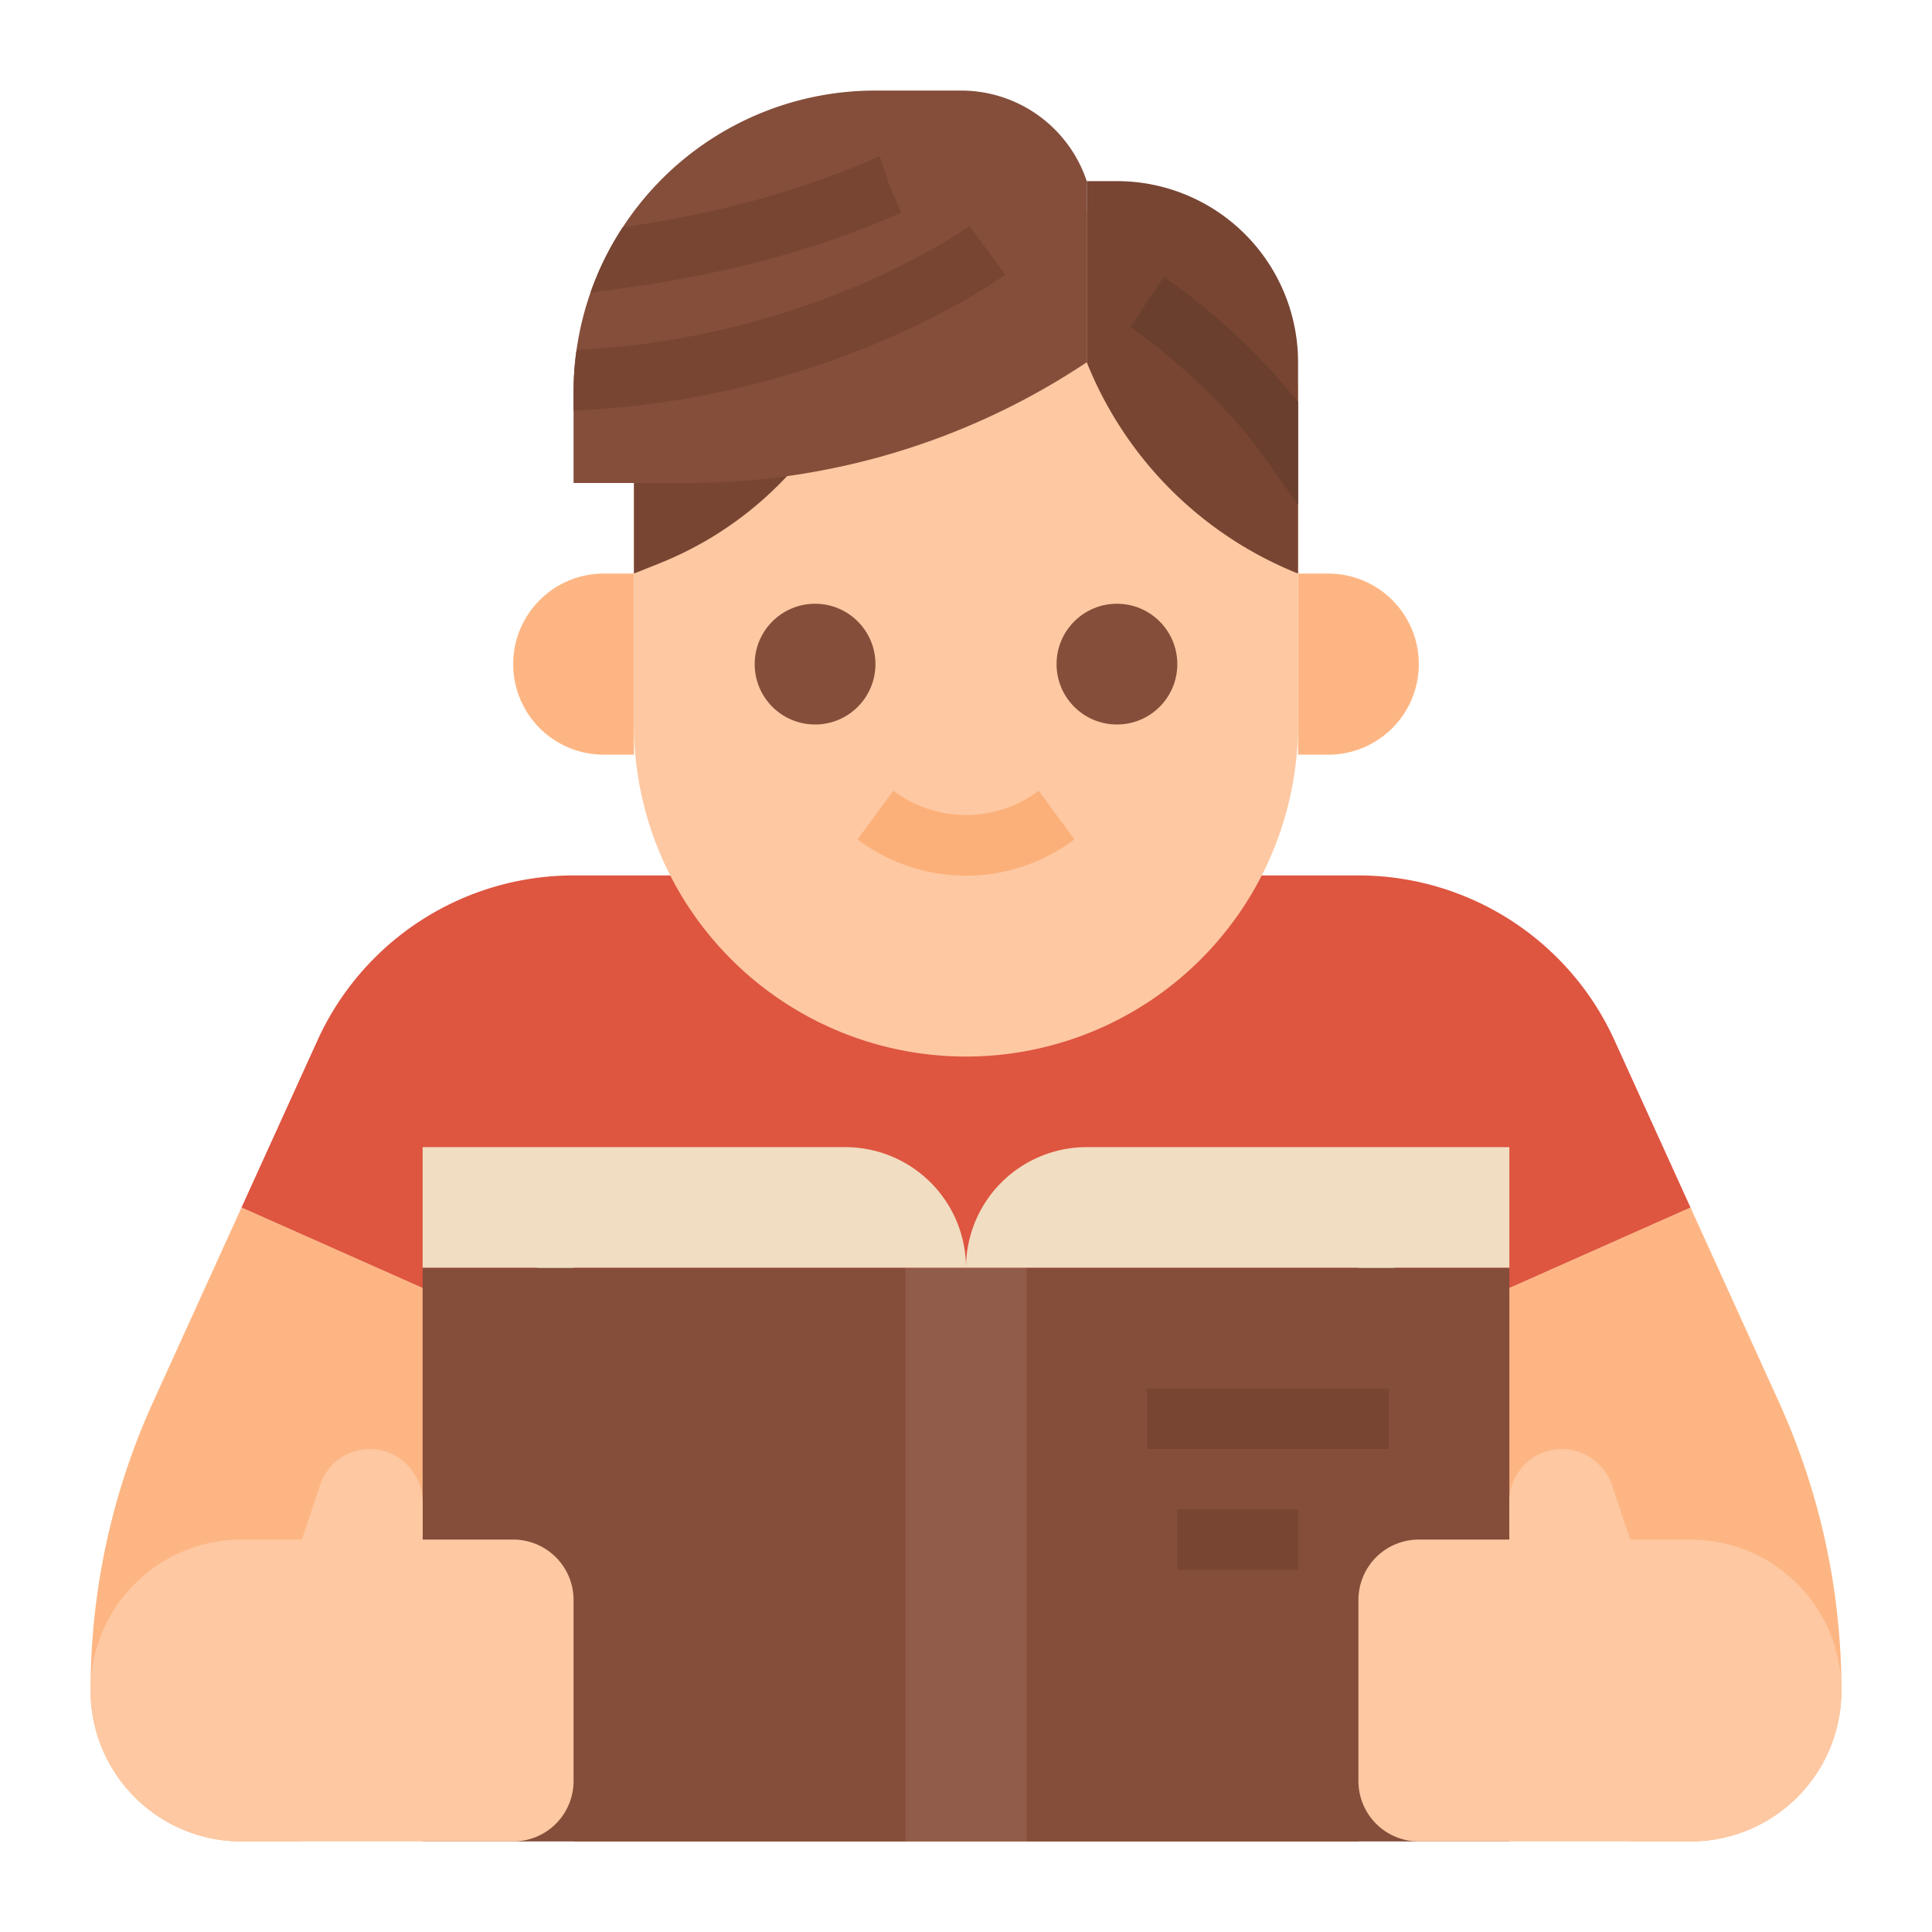 <svg height="512" viewBox="0 0 512 512" width="512" xmlns="http://www.w3.org/2000/svg"><g id="Flat"><path d="m376 352 56 136h16a40 40 0 0 0 40-40 184.673 184.673 0 0 0 -16.552-76.415l-23.448-51.585z" fill="#fdb683"/><path d="m64 320-23.448 51.585a184.673 184.673 0 0 0 -16.552 76.415 40 40 0 0 0 40 40h16l56-136z" fill="#fdb683"/><path d="m448 320-20.137-44.3a74.546 74.546 0 0 0 -67.863-43.7h-208a74.546 74.546 0 0 0 -67.863 43.7l-20.137 44.3 72 32 16-40v176h208v-176l16 40z" fill="#de5540"/><path d="m216 56h80a48 48 0 0 1 48 48v88a88 88 0 0 1 -88 88 88 88 0 0 1 -88-88v-88a48 48 0 0 1 48-48z" fill="#fdc8a2"/><path d="m168 152 6.782-2.713a94.1 94.1 0 0 0 49.218-45.287v-56h-8a48 48 0 0 0 -48 48z" fill="#784533"/><path d="m344 96v56a100.559 100.559 0 0 1 -56-56v-48h8a48 48 0 0 1 48 48z" fill="#784533"/><circle cx="216" cy="176" fill="#844e3a" r="16"/><circle cx="296" cy="176" fill="#844e3a" r="16"/><path d="m275.267 209.551a32.031 32.031 0 0 1 -38.534 0l-9.466 12.9a47.763 47.763 0 0 0 57.466 0z" fill="#fcb079"/><path d="m288 48v48a190.267 190.267 0 0 1 -50.48 23.83 190.5 190.5 0 0 1 -55.21 8.17h-30.31v-24a80.452 80.452 0 0 1 .79-11.26 79.658 79.658 0 0 1 12.25-32.52 79.913 79.913 0 0 1 66.96-36.22h22.7a35.1 35.1 0 0 1 33.3 24z" fill="#844e3a"/><path d="m160 152h8a0 0 0 0 1 0 0v48a0 0 0 0 1 0 0h-8a24 24 0 0 1 -24-24 24 24 0 0 1 24-24z" fill="#fdb683"/><path d="m368 152h8a0 0 0 0 1 0 0v48a0 0 0 0 1 0 0h-8a24 24 0 0 1 -24-24 24 24 0 0 1 24-24z" fill="#fdb683" transform="matrix(-1 0 0 -1 720 352)"/><path d="m344 106.48v27.28l-6.51-9.11-.15-.21c-14.87-22.31-37.56-37.64-37.78-37.79l8.88-13.31a174.786 174.786 0 0 1 35.56 33.14z" fill="#6a3f2e"/><path d="m266.4 72.79c-1.18.86-29.32 21.19-75.29 31.03-7.34 1.58-14.81 2.8-22.2 3.65-5.37.62-10.92 1.07-16.49 1.31l-.42.02v-4.8a80.452 80.452 0 0 1 .79-11.26c4.84-.23 9.63-.62 14.28-1.17 6.9-.78 13.85-1.93 20.68-3.39 42.67-9.14 68.93-28.11 69.19-28.3z" fill="#784533"/><path d="m238.88 56.32c-27.81 12.34-56.16 18.09-82.37 21.16a79.029 79.029 0 0 1 8.53-17.26c21.9-3.17 44.94-8.58 67.36-18.52a6.13 6.13 0 0 1 .75-.29l2.55 7.75z" fill="#784533"/><path d="m224 304h-112v32h144a32 32 0 0 0 -32-32z" fill="#f1ddc1"/><path d="m288 304h112v32h-144a32 32 0 0 1 32-32z" fill="#f1ddc1"/><path d="m112 336h128v152h-128z" fill="#844e3a"/><path d="m272 336h128v152h-128z" fill="#844e3a"/><path d="m240 336h32v152h-32z" fill="#915c49"/><path d="m304 368h64v16h-64z" fill="#784533"/><path d="m312 400h32v16h-32z" fill="#784533"/><g fill="#fdc8a2"><path d="m136 408h-24v-9.667a14.209 14.209 0 0 0 -12.332-14.24 13.949 13.949 0 0 0 -14.847 9.444l-4.821 14.463h-16a40 40 0 0 0 -40 40 40 40 0 0 0 40 40h72a16 16 0 0 0 16-16v-48a16 16 0 0 0 -16-16z"/><path d="m432 408-4.692-14.077a14.288 14.288 0 0 0 -12.572-9.9 13.947 13.947 0 0 0 -14.736 13.924v10.053h-24a16 16 0 0 0 -16 16v48a16 16 0 0 0 16 16h72a40 40 0 0 0 40-40 40 40 0 0 0 -40-40z"/></g></g></svg>